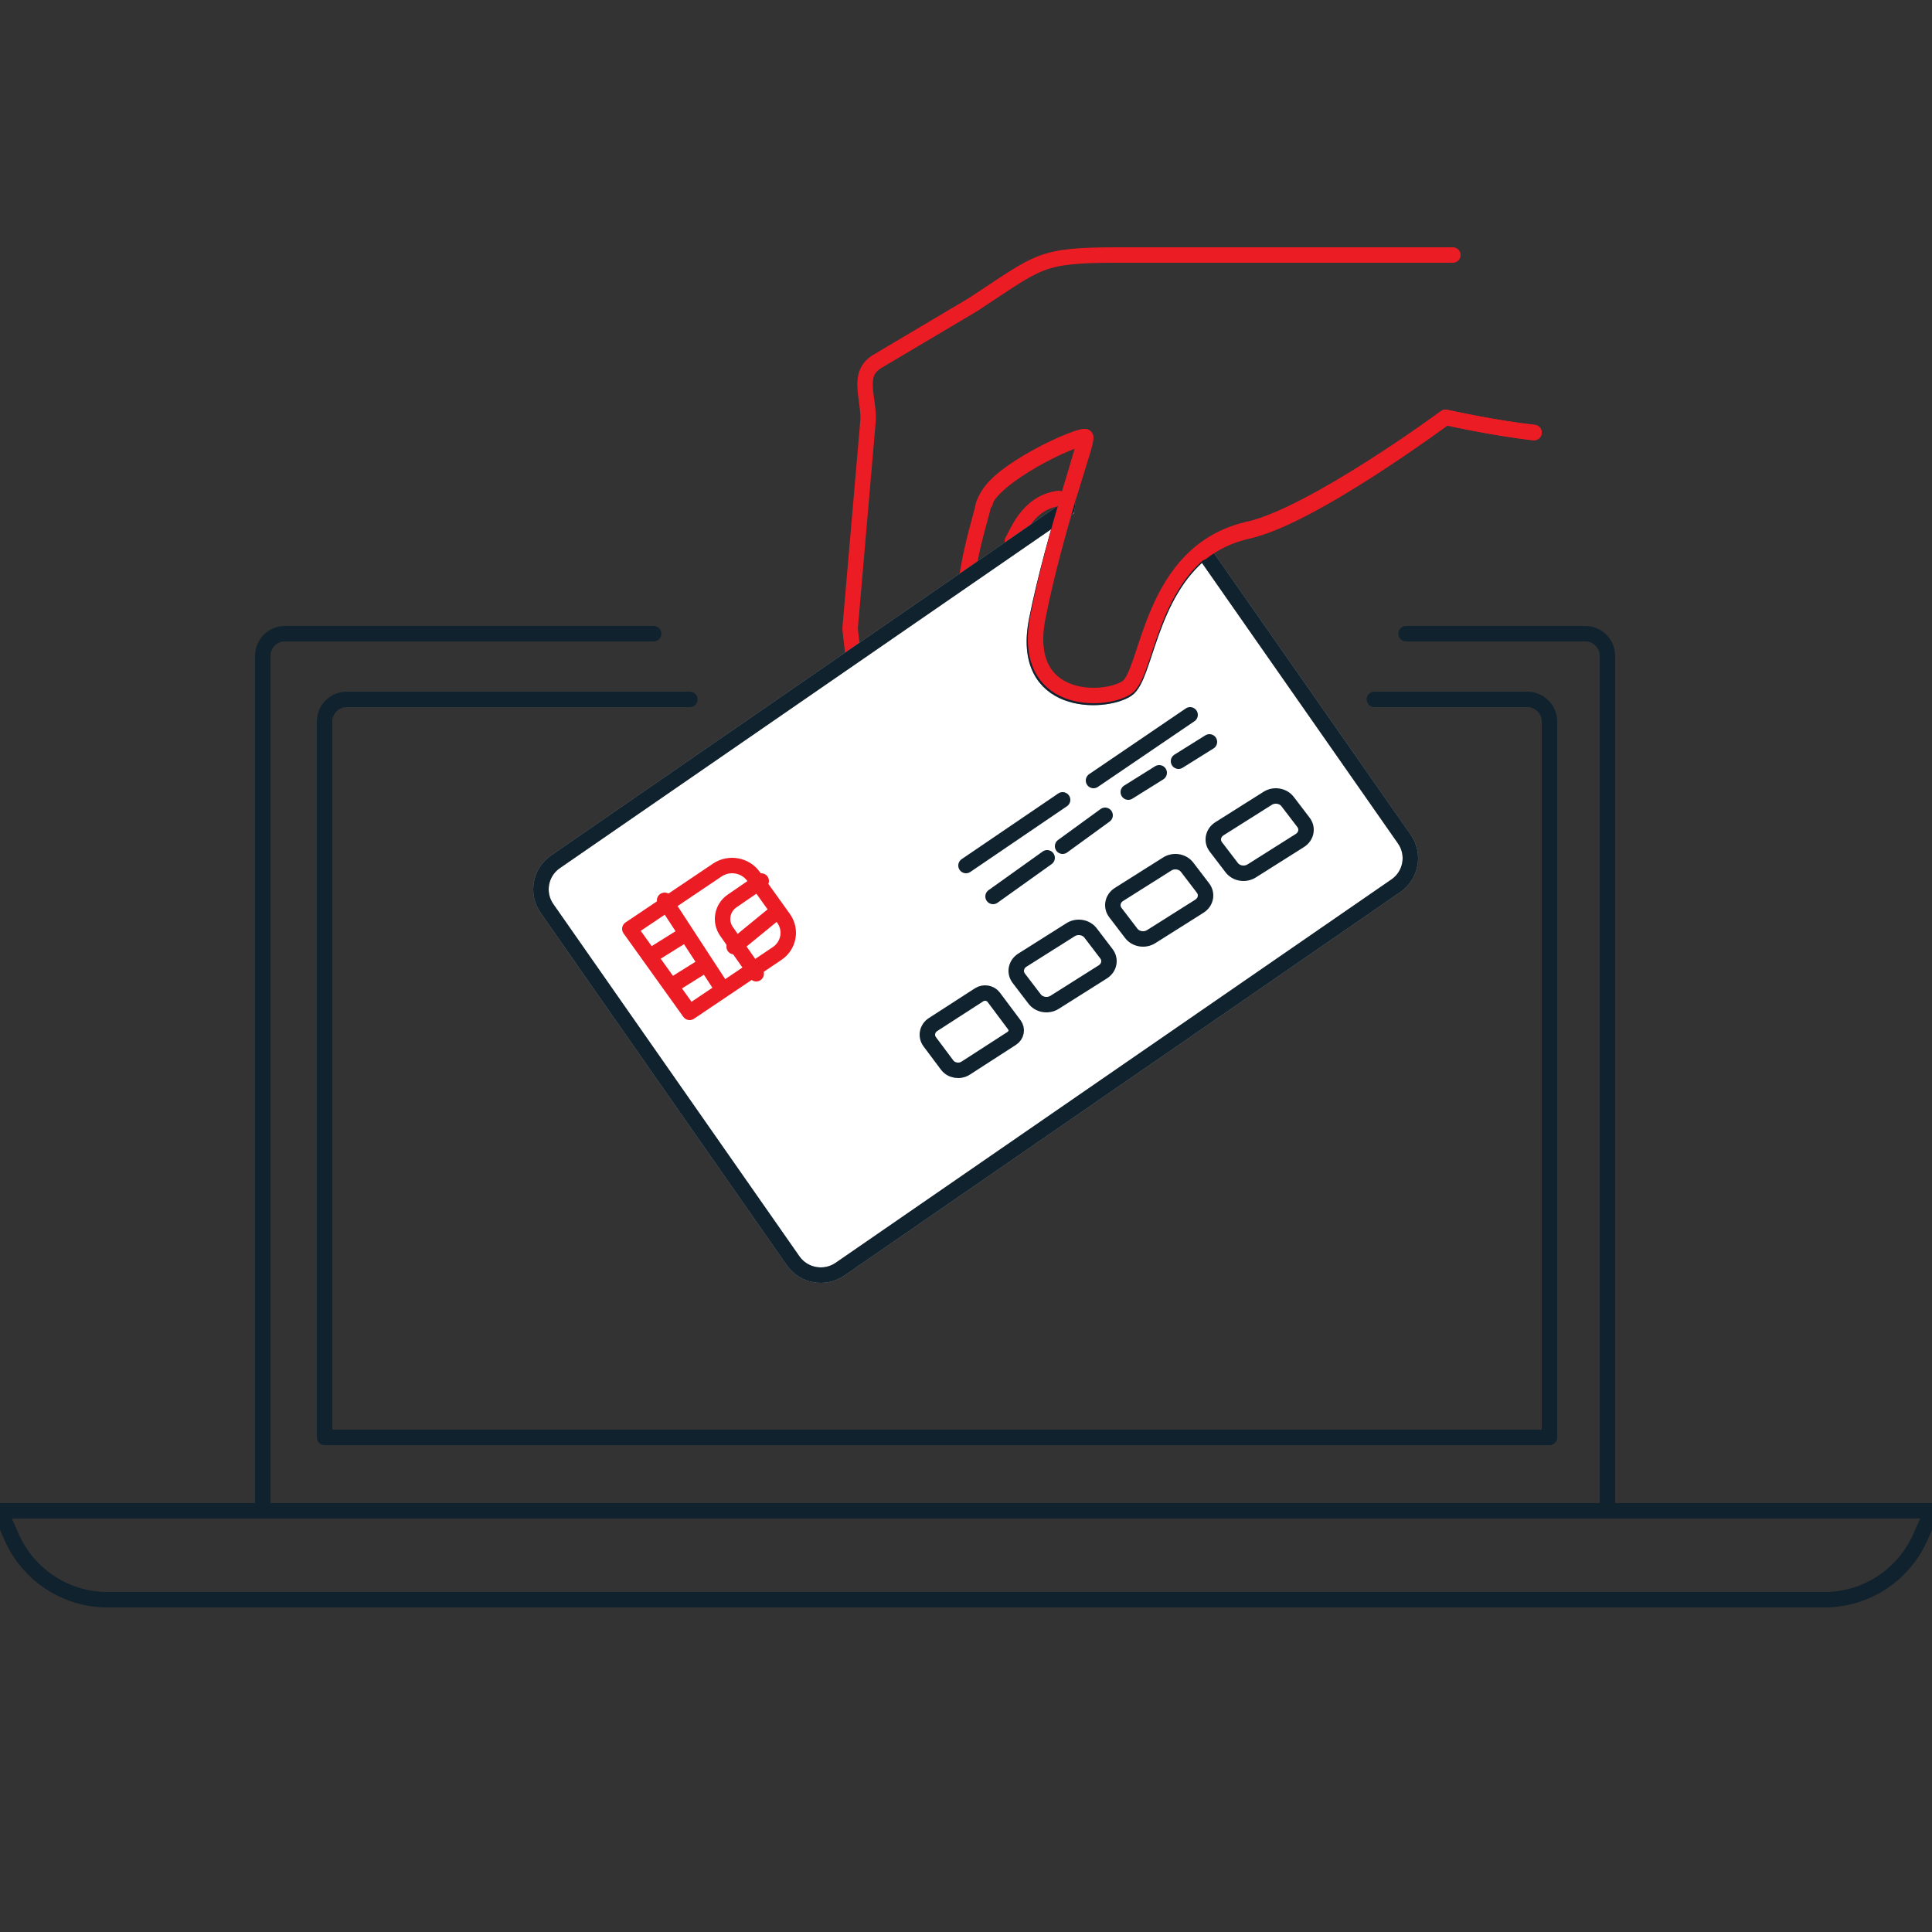 <?xml version="1.0" encoding="UTF-8"?>
<svg width="500px" height="500px" viewBox="0 0 500 500" version="1.1" xmlns="http://www.w3.org/2000/svg" xmlns:xlink="http://www.w3.org/1999/xlink">
    <rect x="0" y="0" width="500" height="500" fill="#333333" stroke="none"/>
    <!-- Generator: Sketch 55.2 (78181) - https://sketchapp.com -->
    <title>detect-digital-skimmers</title>
    <desc>Created with Sketch.</desc>
    <g id="detect-digital-skimmers" stroke="none" stroke-width="1" fill="none" fill-rule="evenodd">
        <path d="M376,66 L289.69,66 C268.714,66 269.272,67.461 251.716,78.892 L226.814,93.667 C221.822,96.916 224.692,102.457 224.692,108.397 L220,162.695 L224.692,204.401 C224.692,214.122 226.726,222 236.485,222 C246.334,222 254.285,214.026 254.158,204.22 C254.011,192.551 249.157,176.899 249.146,162.209 C249.137,147.516 253.967,133.781 254.414,131.107 C255.708,123.373 279.55,112.413 280.199,113.702" id="Stroke-1" stroke="#EC1C24" stroke-width="4" stroke-linecap="round" stroke-linejoin="round"></path>
        <path d="M255,130 C256.303,122.488 280.312,111.85 280.964,113.101 C281.289,113.723 279.359,119.44 276.78,127.722" id="Stroke-3" stroke="#EC1C24" stroke-width="4" stroke-linecap="round" stroke-linejoin="round"></path>
        <path d="M262,140 C262.94,138.859 265.684,129.982 274,129" id="Stroke-5" stroke="#EC1C24" stroke-width="4" stroke-linecap="round" stroke-linejoin="round"></path>
        <path d="M311.402,142.783 C297.31,153.831 296.419,175.283 291.672,178.426 C285.832,182.297 263.762,182.94 268.307,160.369 C270.595,149.007 273.866,137.648 276.472,129 L276.09,131.744 L143.755,223.027 C139.787,225.763 138.813,231.182 141.559,235.111 L205.244,326.269 C207.99,330.201 213.44,331.187 217.407,328.451 L361.245,229.238 C365.213,226.5 366.187,221.083 363.441,217.152 L311.456,142.742 L311.402,142.783 Z" id="Fill-7" stroke="#979797" stroke-width="4" fill="#FFFFFF"></path>
        <path d="M311.402,142.783 C297.31,153.831 296.419,175.283 291.672,178.426 C285.832,182.297 263.762,182.94 268.307,160.369 C270.595,149.007 273.866,137.648 276.472,129 L276.09,131.744 L143.755,223.027 C139.787,225.763 138.813,231.182 141.559,235.111 L205.244,326.269 C207.99,330.201 213.44,331.187 217.407,328.451 L361.245,229.238 C365.213,226.5 366.187,221.083 363.441,217.152 L311.456,142.742 L311.402,142.783 Z" id="Stroke-9" stroke="#0F222E" stroke-width="4" stroke-linecap="round" stroke-linejoin="round"></path>
        <path d="M363.902,164 L410.271,164 C413.437,164 416,166.574 416,169.748 L416,391 L68,391 L68,169.748 C68,166.574 70.563,164 73.729,164 L169.162,164" id="Stroke-11" stroke="#0F222E" stroke-width="4" stroke-linecap="round" stroke-linejoin="round"></path>
        <path d="M355.699,181 L395.248,181 C398.427,181 401,183.556 401,186.709 L401,372 L84,372 L84,186.709 C84,183.556 86.576,181 89.752,181 L178.539,181" id="Stroke-13" stroke="#0F222E" stroke-width="4" stroke-linecap="round" stroke-linejoin="round"></path>
        <path d="M472.242,414 L27.758,414 C17.053,414 7.346,407.637 2.982,397.755 L0,391 L500,391 L497.018,397.755 C492.654,407.637 482.947,414 472.242,414 Z" id="Stroke-15" stroke="#0F222E" stroke-width="4" stroke-linecap="round" stroke-linejoin="round"></path>
        <path d="M201.11,246.77 L178.475,262 L163,240.392 L185.635,225.164 C188.686,223.111 192.875,223.845 194.994,226.802 L202.8,237.7 C204.916,240.656 204.161,244.717 201.11,246.77 Z" id="Stroke-17" stroke="#EC1C24" stroke-width="4" stroke-linecap="round" stroke-linejoin="round"></path>
        <path d="M172,233 L187,256" id="Stroke-19" stroke="#EC1C24" stroke-width="4" stroke-linecap="round" stroke-linejoin="round"></path>
        <path d="M169,247 L177,242" id="Stroke-21" stroke="#EC1C24" stroke-width="4" stroke-linecap="round" stroke-linejoin="round"></path>
        <path d="M174,255 L182,250" id="Stroke-23" stroke="#EC1C24" stroke-width="4" stroke-linecap="round" stroke-linejoin="round"></path>
        <path d="M195.707,252 L188.022,241.054 C186.22,238.486 186.864,234.961 189.46,233.177 L197,228" id="Stroke-25" stroke="#EC1C24" stroke-width="4" stroke-linecap="round" stroke-linejoin="round"></path>
        <path d="M190,245 L201,236" id="Stroke-27" stroke="#EC1C24" stroke-width="4" stroke-linecap="round" stroke-linejoin="round"></path>
        <path d="M261.834,268.735 L249.932,276.423 C248.36,277.439 246.197,277.078 245.105,275.615 L240.62,269.617 C239.528,268.16 239.916,266.154 241.486,265.142 L253.395,257.45 C254.627,256.657 256.315,256.939 257.169,258.084 L262.515,265.231 C263.369,266.375 263.066,267.942 261.834,268.735 Z" id="Stroke-29" stroke="#0F222E" stroke-width="4" stroke-linecap="round" stroke-linejoin="round"></path>
        <path d="M285.406,251.52 L272.928,259.398 C271.245,260.459 268.935,260.081 267.766,258.551 L263.663,253.175 C262.494,251.645 262.912,249.542 264.594,248.481 L277.072,240.603 C278.755,239.54 281.067,239.92 282.236,241.45 L286.337,246.825 C287.506,248.356 287.088,250.457 285.406,251.52 Z" id="Stroke-31" stroke="#0F222E" stroke-width="4" stroke-linecap="round" stroke-linejoin="round"></path>
        <path d="M310.406,234.521 L297.928,242.397 C296.245,243.46 293.935,243.08 292.766,241.55 L288.663,236.176 C287.494,234.646 287.912,232.543 289.594,231.48 L302.072,223.604 C303.755,222.539 306.067,222.92 307.234,224.451 L311.337,229.824 C312.506,231.355 312.088,233.456 310.406,234.521 Z" id="Stroke-33" stroke="#0F222E" stroke-width="4" stroke-linecap="round" stroke-linejoin="round"></path>
        <path d="M336.406,217.521 L323.928,225.397 C322.245,226.46 319.935,226.08 318.766,224.55 L314.663,219.176 C313.494,217.646 313.912,215.543 315.594,214.48 L328.072,206.604 C329.755,205.539 332.067,205.92 333.234,207.451 L337.337,212.824 C338.506,214.355 338.088,216.456 336.406,217.521 Z" id="Stroke-35" stroke="#0F222E" stroke-width="4" stroke-linecap="round" stroke-linejoin="round"></path>
        <path d="M250,224 L275,207" id="Stroke-37" stroke="#0F222E" stroke-width="4" stroke-linecap="round" stroke-linejoin="round"></path>
        <path d="M257,232 L271,222" id="Stroke-39" stroke="#0F222E" stroke-width="4" stroke-linecap="round" stroke-linejoin="round"></path>
        <path d="M275,219 L286,211" id="Stroke-41" stroke="#0F222E" stroke-width="4" stroke-linecap="round" stroke-linejoin="round"></path>
        <path d="M292,205 L300,200" id="Stroke-43" stroke="#0F222E" stroke-width="4" stroke-linecap="round" stroke-linejoin="round"></path>
        <path d="M305,197 L313,192" id="Stroke-45" stroke="#0F222E" stroke-width="4" stroke-linecap="round" stroke-linejoin="round"></path>
        <path d="M283,202 L308,185" id="Stroke-47" stroke="#0F222E" stroke-width="4" stroke-linecap="round" stroke-linejoin="round"></path>
        <path d="M323,137 C339.6,133.36 374.098,108 374.098,108 C374.098,108 386.706,110.804 397,111.917" id="Stroke-49" stroke="#EC1C24" stroke-width="4" stroke-linecap="round" stroke-linejoin="round"></path>
        <path d="M311,143 C314.239,140.474 318.18,138.494 323.029,137.415 C339.623,133.723 374.107,108 374.107,108 C374.107,108 386.71,110.844 397,111.973" id="Stroke-51" stroke="#EC1C24" stroke-width="4" stroke-linecap="round" stroke-linejoin="round"></path>
        <path d="M280.763,113 C281.402,114.3 273.084,137.017 268.603,159.737 C264.122,182.457 285.883,181.809 291.641,177.911 C297.401,174.018 297.401,142.843 323,137" id="Stroke-53" stroke="#EC1C24" stroke-width="4" stroke-linecap="round" stroke-linejoin="round"></path>
    </g>
</svg>